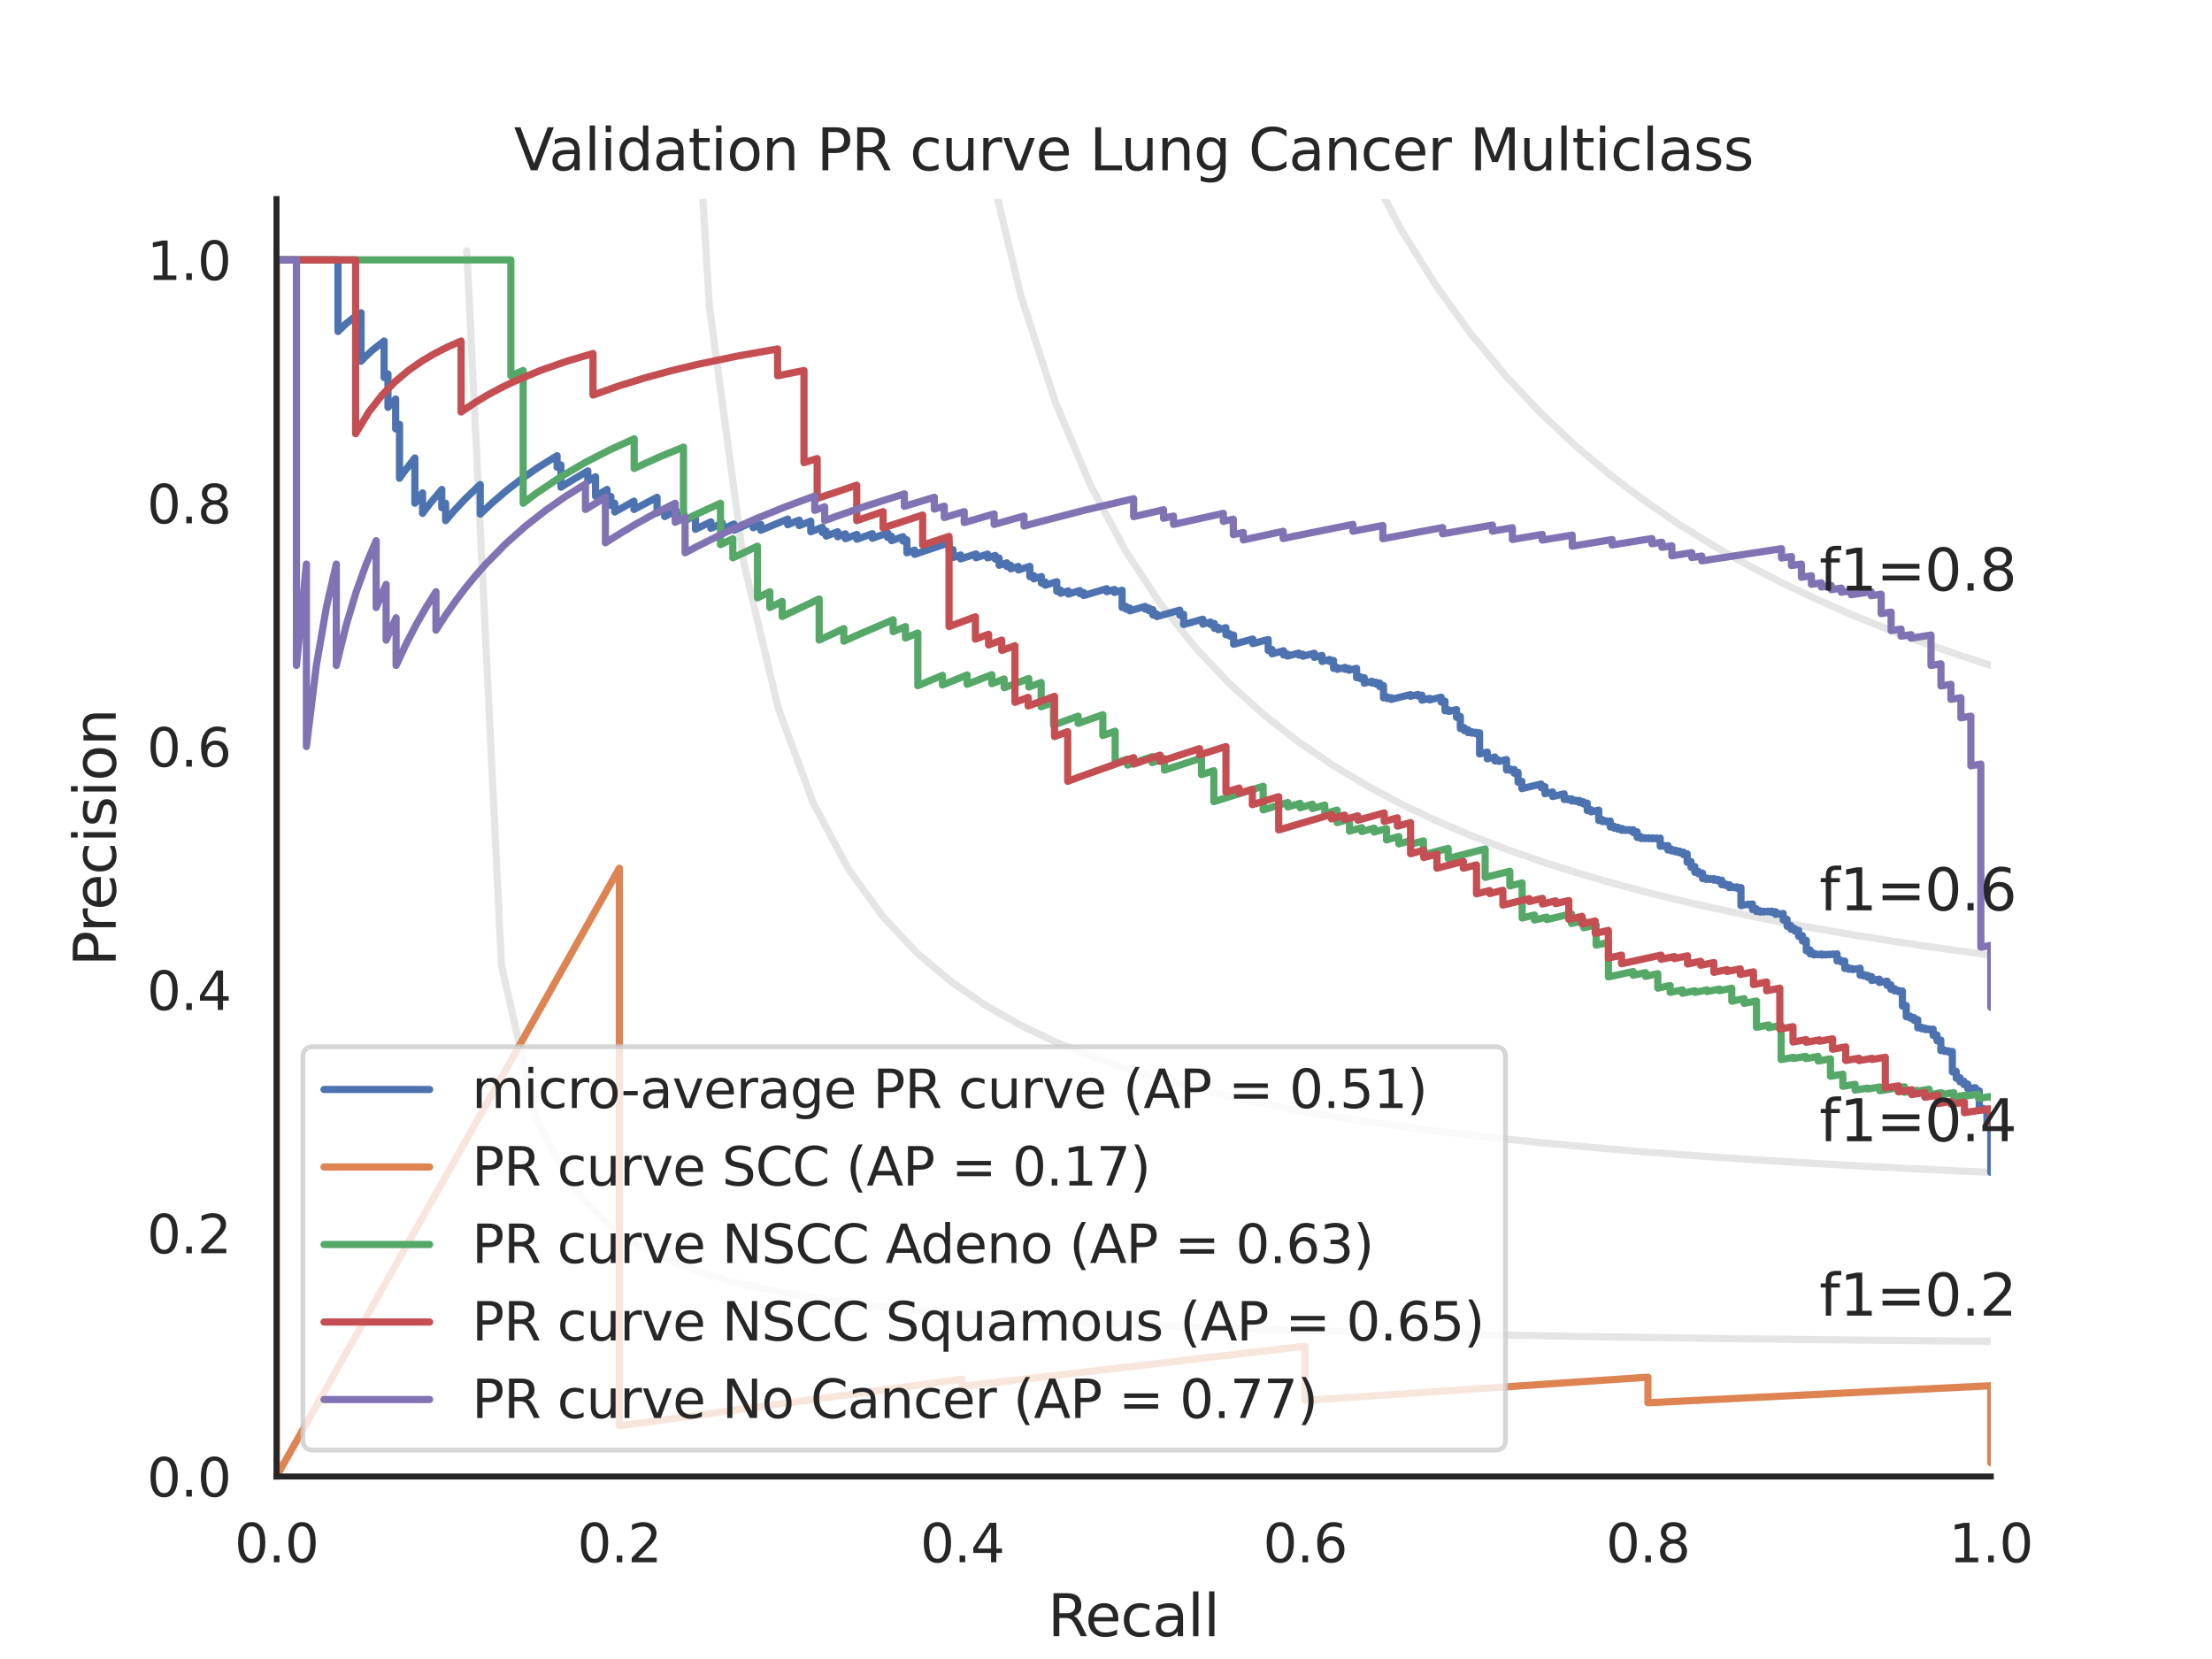 <?xml version="1.0" encoding="utf-8" standalone="no"?>
<!DOCTYPE svg PUBLIC "-//W3C//DTD SVG 1.1//EN"
  "http://www.w3.org/Graphics/SVG/1.1/DTD/svg11.dtd">
<svg xmlns:xlink="http://www.w3.org/1999/xlink" width="460.8pt" height="345.6pt" viewBox="0 0 460.8 345.6" xmlns="http://www.w3.org/2000/svg" version="1.1">
 <defs>
  <style type="text/css">*{stroke-linejoin: round; stroke-linecap: butt}</style>
 </defs>
 <g id="figure_1">
  <g id="patch_1">
   <path d="M 0 345.6 
L 460.8 345.6 
L 460.8 0 
L 0 0 
z
" style="fill: #ffffff"/>
  </g>
  <g id="axes_1">
   <g id="patch_2">
    <path d="M 57.6 307.584 
L 414.72 307.584 
L 414.72 41.472 
L 57.6 41.472 
z
" style="fill: #ffffff"/>
   </g>
   <g id="matplotlib.axis_1">
    <g id="xtick_1">
     <g id="text_1">
      <!-- 0.0 -->
      <g style="fill: #262626" transform="translate(48.853 325.442) scale(0.11 -0.11)">
       <defs>
        <path id="DejaVuSans-30" d="M 2034 4250 
Q 1547 4250 1301 3770 
Q 1056 3291 1056 2328 
Q 1056 1369 1301 889 
Q 1547 409 2034 409 
Q 2525 409 2770 889 
Q 3016 1369 3016 2328 
Q 3016 3291 2770 3770 
Q 2525 4250 2034 4250 
z
M 2034 4750 
Q 2819 4750 3233 4129 
Q 3647 3509 3647 2328 
Q 3647 1150 3233 529 
Q 2819 -91 2034 -91 
Q 1250 -91 836 529 
Q 422 1150 422 2328 
Q 422 3509 836 4129 
Q 1250 4750 2034 4750 
z
" transform="scale(0.016)"/>
        <path id="DejaVuSans-2e" d="M 684 794 
L 1344 794 
L 1344 0 
L 684 0 
L 684 794 
z
" transform="scale(0.016)"/>
       </defs>
       <use xlink:href="#DejaVuSans-30"/>
       <use xlink:href="#DejaVuSans-2e" x="63.623"/>
       <use xlink:href="#DejaVuSans-30" x="95.41"/>
      </g>
     </g>
    </g>
    <g id="xtick_2">
     <g id="text_2">
      <!-- 0.2 -->
      <g style="fill: #262626" transform="translate(120.277 325.442) scale(0.11 -0.11)">
       <defs>
        <path id="DejaVuSans-32" d="M 1228 531 
L 3431 531 
L 3431 0 
L 469 0 
L 469 531 
Q 828 903 1448 1529 
Q 2069 2156 2228 2338 
Q 2531 2678 2651 2914 
Q 2772 3150 2772 3378 
Q 2772 3750 2511 3984 
Q 2250 4219 1831 4219 
Q 1534 4219 1204 4116 
Q 875 4013 500 3803 
L 500 4441 
Q 881 4594 1212 4672 
Q 1544 4750 1819 4750 
Q 2544 4750 2975 4387 
Q 3406 4025 3406 3419 
Q 3406 3131 3298 2873 
Q 3191 2616 2906 2266 
Q 2828 2175 2409 1742 
Q 1991 1309 1228 531 
z
" transform="scale(0.016)"/>
       </defs>
       <use xlink:href="#DejaVuSans-30"/>
       <use xlink:href="#DejaVuSans-2e" x="63.623"/>
       <use xlink:href="#DejaVuSans-32" x="95.41"/>
      </g>
     </g>
    </g>
    <g id="xtick_3">
     <g id="text_3">
      <!-- 0.4 -->
      <g style="fill: #262626" transform="translate(191.701 325.442) scale(0.11 -0.11)">
       <defs>
        <path id="DejaVuSans-34" d="M 2419 4116 
L 825 1625 
L 2419 1625 
L 2419 4116 
z
M 2253 4666 
L 3047 4666 
L 3047 1625 
L 3713 1625 
L 3713 1100 
L 3047 1100 
L 3047 0 
L 2419 0 
L 2419 1100 
L 313 1100 
L 313 1709 
L 2253 4666 
z
" transform="scale(0.016)"/>
       </defs>
       <use xlink:href="#DejaVuSans-30"/>
       <use xlink:href="#DejaVuSans-2e" x="63.623"/>
       <use xlink:href="#DejaVuSans-34" x="95.41"/>
      </g>
     </g>
    </g>
    <g id="xtick_4">
     <g id="text_4">
      <!-- 0.6 -->
      <g style="fill: #262626" transform="translate(263.125 325.442) scale(0.11 -0.11)">
       <defs>
        <path id="DejaVuSans-36" d="M 2113 2584 
Q 1688 2584 1439 2293 
Q 1191 2003 1191 1497 
Q 1191 994 1439 701 
Q 1688 409 2113 409 
Q 2538 409 2786 701 
Q 3034 994 3034 1497 
Q 3034 2003 2786 2293 
Q 2538 2584 2113 2584 
z
M 3366 4563 
L 3366 3988 
Q 3128 4100 2886 4159 
Q 2644 4219 2406 4219 
Q 1781 4219 1451 3797 
Q 1122 3375 1075 2522 
Q 1259 2794 1537 2939 
Q 1816 3084 2150 3084 
Q 2853 3084 3261 2657 
Q 3669 2231 3669 1497 
Q 3669 778 3244 343 
Q 2819 -91 2113 -91 
Q 1303 -91 875 529 
Q 447 1150 447 2328 
Q 447 3434 972 4092 
Q 1497 4750 2381 4750 
Q 2619 4750 2861 4703 
Q 3103 4656 3366 4563 
z
" transform="scale(0.016)"/>
       </defs>
       <use xlink:href="#DejaVuSans-30"/>
       <use xlink:href="#DejaVuSans-2e" x="63.623"/>
       <use xlink:href="#DejaVuSans-36" x="95.41"/>
      </g>
     </g>
    </g>
    <g id="xtick_5">
     <g id="text_5">
      <!-- 0.8 -->
      <g style="fill: #262626" transform="translate(334.549 325.442) scale(0.11 -0.11)">
       <defs>
        <path id="DejaVuSans-38" d="M 2034 2216 
Q 1584 2216 1326 1975 
Q 1069 1734 1069 1313 
Q 1069 891 1326 650 
Q 1584 409 2034 409 
Q 2484 409 2743 651 
Q 3003 894 3003 1313 
Q 3003 1734 2745 1975 
Q 2488 2216 2034 2216 
z
M 1403 2484 
Q 997 2584 770 2862 
Q 544 3141 544 3541 
Q 544 4100 942 4425 
Q 1341 4750 2034 4750 
Q 2731 4750 3128 4425 
Q 3525 4100 3525 3541 
Q 3525 3141 3298 2862 
Q 3072 2584 2669 2484 
Q 3125 2378 3379 2068 
Q 3634 1759 3634 1313 
Q 3634 634 3220 271 
Q 2806 -91 2034 -91 
Q 1263 -91 848 271 
Q 434 634 434 1313 
Q 434 1759 690 2068 
Q 947 2378 1403 2484 
z
M 1172 3481 
Q 1172 3119 1398 2916 
Q 1625 2713 2034 2713 
Q 2441 2713 2670 2916 
Q 2900 3119 2900 3481 
Q 2900 3844 2670 4047 
Q 2441 4250 2034 4250 
Q 1625 4250 1398 4047 
Q 1172 3844 1172 3481 
z
" transform="scale(0.016)"/>
       </defs>
       <use xlink:href="#DejaVuSans-30"/>
       <use xlink:href="#DejaVuSans-2e" x="63.623"/>
       <use xlink:href="#DejaVuSans-38" x="95.41"/>
      </g>
     </g>
    </g>
    <g id="xtick_6">
     <g id="text_6">
      <!-- 1.0 -->
      <g style="fill: #262626" transform="translate(405.973 325.442) scale(0.11 -0.11)">
       <defs>
        <path id="DejaVuSans-31" d="M 794 531 
L 1825 531 
L 1825 4091 
L 703 3866 
L 703 4441 
L 1819 4666 
L 2450 4666 
L 2450 531 
L 3481 531 
L 3481 0 
L 794 0 
L 794 531 
z
" transform="scale(0.016)"/>
       </defs>
       <use xlink:href="#DejaVuSans-31"/>
       <use xlink:href="#DejaVuSans-2e" x="63.623"/>
       <use xlink:href="#DejaVuSans-30" x="95.41"/>
      </g>
     </g>
    </g>
    <g id="text_7">
     <!-- Recall -->
     <g style="fill: #262626" transform="translate(218.259 340.848) scale(0.12 -0.12)">
      <defs>
       <path id="DejaVuSans-52" d="M 2841 2188 
Q 3044 2119 3236 1894 
Q 3428 1669 3622 1275 
L 4263 0 
L 3584 0 
L 2988 1197 
Q 2756 1666 2539 1819 
Q 2322 1972 1947 1972 
L 1259 1972 
L 1259 0 
L 628 0 
L 628 4666 
L 2053 4666 
Q 2853 4666 3247 4331 
Q 3641 3997 3641 3322 
Q 3641 2881 3436 2590 
Q 3231 2300 2841 2188 
z
M 1259 4147 
L 1259 2491 
L 2053 2491 
Q 2509 2491 2742 2702 
Q 2975 2913 2975 3322 
Q 2975 3731 2742 3939 
Q 2509 4147 2053 4147 
L 1259 4147 
z
" transform="scale(0.016)"/>
       <path id="DejaVuSans-65" d="M 3597 1894 
L 3597 1613 
L 953 1613 
Q 991 1019 1311 708 
Q 1631 397 2203 397 
Q 2534 397 2845 478 
Q 3156 559 3463 722 
L 3463 178 
Q 3153 47 2828 -22 
Q 2503 -91 2169 -91 
Q 1331 -91 842 396 
Q 353 884 353 1716 
Q 353 2575 817 3079 
Q 1281 3584 2069 3584 
Q 2775 3584 3186 3129 
Q 3597 2675 3597 1894 
z
M 3022 2063 
Q 3016 2534 2758 2815 
Q 2500 3097 2075 3097 
Q 1594 3097 1305 2825 
Q 1016 2553 972 2059 
L 3022 2063 
z
" transform="scale(0.016)"/>
       <path id="DejaVuSans-63" d="M 3122 3366 
L 3122 2828 
Q 2878 2963 2633 3030 
Q 2388 3097 2138 3097 
Q 1578 3097 1268 2742 
Q 959 2388 959 1747 
Q 959 1106 1268 751 
Q 1578 397 2138 397 
Q 2388 397 2633 464 
Q 2878 531 3122 666 
L 3122 134 
Q 2881 22 2623 -34 
Q 2366 -91 2075 -91 
Q 1284 -91 818 406 
Q 353 903 353 1747 
Q 353 2603 823 3093 
Q 1294 3584 2113 3584 
Q 2378 3584 2631 3529 
Q 2884 3475 3122 3366 
z
" transform="scale(0.016)"/>
       <path id="DejaVuSans-61" d="M 2194 1759 
Q 1497 1759 1228 1600 
Q 959 1441 959 1056 
Q 959 750 1161 570 
Q 1363 391 1709 391 
Q 2188 391 2477 730 
Q 2766 1069 2766 1631 
L 2766 1759 
L 2194 1759 
z
M 3341 1997 
L 3341 0 
L 2766 0 
L 2766 531 
Q 2569 213 2275 61 
Q 1981 -91 1556 -91 
Q 1019 -91 701 211 
Q 384 513 384 1019 
Q 384 1609 779 1909 
Q 1175 2209 1959 2209 
L 2766 2209 
L 2766 2266 
Q 2766 2663 2505 2880 
Q 2244 3097 1772 3097 
Q 1472 3097 1187 3025 
Q 903 2953 641 2809 
L 641 3341 
Q 956 3463 1253 3523 
Q 1550 3584 1831 3584 
Q 2591 3584 2966 3190 
Q 3341 2797 3341 1997 
z
" transform="scale(0.016)"/>
       <path id="DejaVuSans-6c" d="M 603 4863 
L 1178 4863 
L 1178 0 
L 603 0 
L 603 4863 
z
" transform="scale(0.016)"/>
      </defs>
      <use xlink:href="#DejaVuSans-52"/>
      <use xlink:href="#DejaVuSans-65" x="64.982"/>
      <use xlink:href="#DejaVuSans-63" x="126.506"/>
      <use xlink:href="#DejaVuSans-61" x="181.486"/>
      <use xlink:href="#DejaVuSans-6c" x="242.766"/>
      <use xlink:href="#DejaVuSans-6c" x="270.549"/>
     </g>
    </g>
   </g>
   <g id="matplotlib.axis_2">
    <g id="ytick_1">
     <g id="text_8">
      <!-- 0.0 -->
      <g style="fill: #262626" transform="translate(30.607 311.763) scale(0.11 -0.11)">
       <use xlink:href="#DejaVuSans-30"/>
       <use xlink:href="#DejaVuSans-2e" x="63.623"/>
       <use xlink:href="#DejaVuSans-30" x="95.41"/>
      </g>
     </g>
    </g>
    <g id="ytick_2">
     <g id="text_9">
      <!-- 0.2 -->
      <g style="fill: #262626" transform="translate(30.607 261.075) scale(0.11 -0.11)">
       <use xlink:href="#DejaVuSans-30"/>
       <use xlink:href="#DejaVuSans-2e" x="63.623"/>
       <use xlink:href="#DejaVuSans-32" x="95.41"/>
      </g>
     </g>
    </g>
    <g id="ytick_3">
     <g id="text_10">
      <!-- 0.4 -->
      <g style="fill: #262626" transform="translate(30.607 210.387) scale(0.11 -0.11)">
       <use xlink:href="#DejaVuSans-30"/>
       <use xlink:href="#DejaVuSans-2e" x="63.623"/>
       <use xlink:href="#DejaVuSans-34" x="95.41"/>
      </g>
     </g>
    </g>
    <g id="ytick_4">
     <g id="text_11">
      <!-- 0.6 -->
      <g style="fill: #262626" transform="translate(30.607 159.699) scale(0.11 -0.11)">
       <use xlink:href="#DejaVuSans-30"/>
       <use xlink:href="#DejaVuSans-2e" x="63.623"/>
       <use xlink:href="#DejaVuSans-36" x="95.41"/>
      </g>
     </g>
    </g>
    <g id="ytick_5">
     <g id="text_12">
      <!-- 0.8 -->
      <g style="fill: #262626" transform="translate(30.607 109.011) scale(0.11 -0.11)">
       <use xlink:href="#DejaVuSans-30"/>
       <use xlink:href="#DejaVuSans-2e" x="63.623"/>
       <use xlink:href="#DejaVuSans-38" x="95.41"/>
      </g>
     </g>
    </g>
    <g id="ytick_6">
     <g id="text_13">
      <!-- 1.0 -->
      <g style="fill: #262626" transform="translate(30.607 58.323) scale(0.11 -0.11)">
       <use xlink:href="#DejaVuSans-31"/>
       <use xlink:href="#DejaVuSans-2e" x="63.623"/>
       <use xlink:href="#DejaVuSans-30" x="95.41"/>
      </g>
     </g>
    </g>
    <g id="text_14">
     <!-- Precision -->
     <g style="fill: #262626" transform="translate(24.111 201.296) rotate(-90) scale(0.12 -0.12)">
      <defs>
       <path id="DejaVuSans-50" d="M 1259 4147 
L 1259 2394 
L 2053 2394 
Q 2494 2394 2734 2622 
Q 2975 2850 2975 3272 
Q 2975 3691 2734 3919 
Q 2494 4147 2053 4147 
L 1259 4147 
z
M 628 4666 
L 2053 4666 
Q 2838 4666 3239 4311 
Q 3641 3956 3641 3272 
Q 3641 2581 3239 2228 
Q 2838 1875 2053 1875 
L 1259 1875 
L 1259 0 
L 628 0 
L 628 4666 
z
" transform="scale(0.016)"/>
       <path id="DejaVuSans-72" d="M 2631 2963 
Q 2534 3019 2420 3045 
Q 2306 3072 2169 3072 
Q 1681 3072 1420 2755 
Q 1159 2438 1159 1844 
L 1159 0 
L 581 0 
L 581 3500 
L 1159 3500 
L 1159 2956 
Q 1341 3275 1631 3429 
Q 1922 3584 2338 3584 
Q 2397 3584 2469 3576 
Q 2541 3569 2628 3553 
L 2631 2963 
z
" transform="scale(0.016)"/>
       <path id="DejaVuSans-69" d="M 603 3500 
L 1178 3500 
L 1178 0 
L 603 0 
L 603 3500 
z
M 603 4863 
L 1178 4863 
L 1178 4134 
L 603 4134 
L 603 4863 
z
" transform="scale(0.016)"/>
       <path id="DejaVuSans-73" d="M 2834 3397 
L 2834 2853 
Q 2591 2978 2328 3040 
Q 2066 3103 1784 3103 
Q 1356 3103 1142 2972 
Q 928 2841 928 2578 
Q 928 2378 1081 2264 
Q 1234 2150 1697 2047 
L 1894 2003 
Q 2506 1872 2764 1633 
Q 3022 1394 3022 966 
Q 3022 478 2636 193 
Q 2250 -91 1575 -91 
Q 1294 -91 989 -36 
Q 684 19 347 128 
L 347 722 
Q 666 556 975 473 
Q 1284 391 1588 391 
Q 1994 391 2212 530 
Q 2431 669 2431 922 
Q 2431 1156 2273 1281 
Q 2116 1406 1581 1522 
L 1381 1569 
Q 847 1681 609 1914 
Q 372 2147 372 2553 
Q 372 3047 722 3315 
Q 1072 3584 1716 3584 
Q 2034 3584 2315 3537 
Q 2597 3491 2834 3397 
z
" transform="scale(0.016)"/>
       <path id="DejaVuSans-6f" d="M 1959 3097 
Q 1497 3097 1228 2736 
Q 959 2375 959 1747 
Q 959 1119 1226 758 
Q 1494 397 1959 397 
Q 2419 397 2687 759 
Q 2956 1122 2956 1747 
Q 2956 2369 2687 2733 
Q 2419 3097 1959 3097 
z
M 1959 3584 
Q 2709 3584 3137 3096 
Q 3566 2609 3566 1747 
Q 3566 888 3137 398 
Q 2709 -91 1959 -91 
Q 1206 -91 779 398 
Q 353 888 353 1747 
Q 353 2609 779 3096 
Q 1206 3584 1959 3584 
z
" transform="scale(0.016)"/>
       <path id="DejaVuSans-6e" d="M 3513 2113 
L 3513 0 
L 2938 0 
L 2938 2094 
Q 2938 2591 2744 2837 
Q 2550 3084 2163 3084 
Q 1697 3084 1428 2787 
Q 1159 2491 1159 1978 
L 1159 0 
L 581 0 
L 581 3500 
L 1159 3500 
L 1159 2956 
Q 1366 3272 1645 3428 
Q 1925 3584 2291 3584 
Q 2894 3584 3203 3211 
Q 3513 2838 3513 2113 
z
" transform="scale(0.016)"/>
      </defs>
      <use xlink:href="#DejaVuSans-50"/>
      <use xlink:href="#DejaVuSans-72" x="58.553"/>
      <use xlink:href="#DejaVuSans-65" x="97.416"/>
      <use xlink:href="#DejaVuSans-63" x="158.939"/>
      <use xlink:href="#DejaVuSans-69" x="213.92"/>
      <use xlink:href="#DejaVuSans-73" x="241.703"/>
      <use xlink:href="#DejaVuSans-69" x="293.803"/>
      <use xlink:href="#DejaVuSans-6f" x="321.586"/>
      <use xlink:href="#DejaVuSans-6e" x="382.768"/>
     </g>
    </g>
   </g>
   <g id="line2d_1">
    <path d="M 97.248 52.267 
L 104.463 201.073 
L 111.678 232.96 
L 118.893 246.859 
L 126.109 254.643 
L 133.324 259.62 
L 140.539 263.076 
L 147.755 265.615 
L 154.97 267.561 
L 162.185 269.099 
L 169.4 270.345 
L 176.616 271.375 
L 183.831 272.241 
L 191.046 272.979 
L 198.262 273.616 
L 205.477 274.171 
L 212.692 274.658 
L 219.907 275.091 
L 227.123 275.476 
L 234.338 275.822 
L 241.553 276.135 
L 248.769 276.418 
L 255.984 276.676 
L 263.199 276.912 
L 270.414 277.129 
L 277.63 277.33 
L 284.845 277.515 
L 292.06 277.686 
L 299.275 277.846 
L 306.491 277.994 
L 313.706 278.133 
L 320.921 278.264 
L 328.137 278.386 
L 335.352 278.501 
L 342.567 278.609 
L 349.782 278.711 
L 356.998 278.808 
L 364.213 278.899 
L 371.428 278.986 
L 378.644 279.068 
L 385.859 279.146 
L 393.074 279.221 
L 400.289 279.292 
L 407.505 279.359 
L 414.72 279.424 
" clip-path="url(#p66d5009f59)" style="fill: none; stroke: #808080; stroke-opacity: 0.2; stroke-width: 1.5; stroke-linecap: round"/>
   </g>
   <g id="line2d_2">
    <path d="M 143.905 -1 
L 147.755 63.611 
L 154.97 117.362 
L 162.185 147.722 
L 169.4 167.231 
L 176.616 180.825 
L 183.831 190.84 
L 191.046 198.524 
L 198.262 204.607 
L 205.477 209.542 
L 212.692 213.626 
L 219.907 217.061 
L 227.123 219.991 
L 234.338 222.519 
L 241.553 224.724 
L 248.769 226.662 
L 255.984 228.38 
L 263.199 229.914 
L 270.414 231.291 
L 277.63 232.534 
L 284.845 233.662 
L 292.06 234.69 
L 299.275 235.631 
L 306.491 236.496 
L 313.706 237.293 
L 320.921 238.03 
L 328.137 238.714 
L 335.352 239.349 
L 342.567 239.942 
L 349.782 240.496 
L 356.998 241.015 
L 364.213 241.503 
L 371.428 241.961 
L 378.644 242.393 
L 385.859 242.8 
L 393.074 243.185 
L 400.289 243.55 
L 407.505 243.896 
L 414.72 244.224 
" clip-path="url(#p66d5009f59)" style="fill: none; stroke: #808080; stroke-opacity: 0.2; stroke-width: 1.5; stroke-linecap: round"/>
   </g>
   <g id="line2d_3">
    <path d="M 200.009 -1 
L 205.477 31.611 
L 212.692 61.693 
L 219.907 83.907 
L 227.123 100.983 
L 234.338 114.518 
L 241.553 125.511 
L 248.769 134.616 
L 255.984 142.281 
L 263.199 148.823 
L 270.414 154.471 
L 277.63 159.398 
L 284.845 163.732 
L 292.06 167.575 
L 299.275 171.006 
L 306.491 174.088 
L 313.706 176.871 
L 320.921 179.398 
L 328.137 181.701 
L 335.352 183.809 
L 342.567 185.746 
L 349.782 187.532 
L 356.998 189.184 
L 364.213 190.716 
L 371.428 192.142 
L 378.644 193.471 
L 385.859 194.714 
L 393.074 195.878 
L 400.289 196.971 
L 407.505 197.998 
L 414.72 198.967 
" clip-path="url(#p66d5009f59)" style="fill: none; stroke: #808080; stroke-opacity: 0.2; stroke-width: 1.5; stroke-linecap: round"/>
   </g>
   <g id="line2d_4">
    <path d="M 270.344 -1 
L 270.414 -0.768 
L 277.63 18.581 
L 284.845 34.622 
L 292.06 48.136 
L 299.275 59.676 
L 306.491 69.647 
L 313.706 78.346 
L 320.921 86.004 
L 328.137 92.796 
L 335.352 98.862 
L 342.567 104.312 
L 349.782 109.235 
L 356.998 113.705 
L 364.213 117.78 
L 371.428 121.512 
L 378.644 124.941 
L 385.859 128.104 
L 393.074 131.029 
L 400.289 133.744 
L 407.505 136.269 
L 414.72 138.624 
" clip-path="url(#p66d5009f59)" style="fill: none; stroke: #808080; stroke-opacity: 0.2; stroke-width: 1.5; stroke-linecap: round"/>
   </g>
   <g id="line2d_5">
    <path d="M 414.72 244.224 
L 414.72 234.042 
L 413.919 234.159 
L 413.919 234.063 
L 413.919 231.071 
L 413.119 231.191 
L 413.119 231.087 
L 413.119 230.878 
L 412.318 230.999 
L 412.318 230.894 
L 412.318 227.216 
L 411.517 227.34 
L 411.517 227.283 
L 411.517 226.586 
L 409.916 226.777 
L 409.916 225.829 
L 409.115 225.955 
L 409.115 225.895 
L 409.115 225.23 
L 408.314 225.357 
L 408.314 225.296 
L 408.314 224.495 
L 407.514 224.623 
L 407.514 224.561 
L 407.514 223.168 
L 406.713 223.297 
L 406.713 223.233 
L 406.713 219.042 
L 405.912 219.175 
L 405.912 219.104 
L 405.912 218.89 
L 405.111 219.023 
L 405.111 218.951 
L 405.111 218.737 
L 404.311 218.87 
L 404.311 218.798 
L 404.311 216.665 
L 403.51 216.8 
L 403.51 216.724 
L 403.51 215.579 
L 402.709 215.715 
L 402.709 215.637 
L 402.709 214.382 
L 401.909 214.519 
L 401.909 214.439 
L 401.909 214.36 
L 401.108 214.497 
L 401.108 214.417 
L 401.108 214.177 
L 400.307 214.315 
L 400.307 214.234 
L 400.307 213.993 
L 399.506 214.131 
L 399.506 214.05 
L 399.506 212.405 
L 398.706 212.544 
L 398.706 212.46 
L 398.706 211.955 
L 397.905 212.095 
L 397.905 212.01 
L 397.905 211.669 
L 397.104 211.81 
L 397.104 211.724 
L 397.104 209.448 
L 396.303 209.59 
L 396.303 209.501 
L 396.303 206.447 
L 395.503 206.591 
L 395.503 206.495 
L 395.503 206.304 
L 394.702 206.448 
L 394.702 206.352 
L 394.702 205.967 
L 393.901 206.111 
L 393.901 206.015 
L 393.901 205.135 
L 393.101 205.28 
L 393.101 205.182 
L 393.101 204.385 
L 391.499 204.678 
L 391.499 204.578 
L 391.499 203.972 
L 389.898 204.266 
L 389.898 204.165 
L 389.898 203.448 
L 389.097 203.596 
L 389.097 203.493 
L 389.097 203.182 
L 388.296 203.33 
L 388.296 203.226 
L 388.296 203.018 
L 387.496 203.167 
L 387.496 203.062 
L 387.496 201.684 
L 385.894 201.984 
L 385.894 201.877 
L 385.894 201.769 
L 385.093 201.919 
L 385.093 201.812 
L 385.093 201.595 
L 384.293 201.746 
L 384.293 201.638 
L 384.293 200.208 
L 383.492 200.359 
L 383.492 200.248 
L 383.492 200.024 
L 382.691 200.176 
L 382.691 200.064 
L 382.691 198.699 
L 381.891 198.852 
L 381.891 198.736 
L 381.09 198.89 
L 381.09 198.774 
L 380.289 198.928 
L 380.289 198.813 
L 379.488 198.967 
L 379.488 198.735 
L 378.688 198.889 
L 378.688 198.773 
L 377.887 198.928 
L 377.887 198.578 
L 377.086 198.733 
L 377.086 197.907 
L 376.286 198.063 
L 376.286 195.88 
L 375.485 196.037 
L 375.485 194.912 
L 374.684 195.07 
L 374.684 193.795 
L 373.883 193.953 
L 373.883 193.435 
L 373.083 193.594 
L 373.083 192.808 
L 372.282 192.967 
L 372.282 191.498 
L 371.481 191.658 
L 371.481 190.289 
L 370.681 190.45 
L 370.681 190.312 
L 369.88 190.473 
L 369.88 189.915 
L 369.079 190.077 
L 369.079 189.796 
L 368.278 189.959 
L 368.278 189.818 
L 367.478 189.981 
L 367.478 189.839 
L 366.677 190.002 
L 366.677 189.719 
L 365.876 189.883 
L 365.876 189.312 
L 365.076 189.476 
L 365.076 188.318 
L 364.275 188.483 
L 364.275 188.336 
L 362.673 188.667 
L 362.673 184.889 
L 361.873 185.056 
L 361.873 184.743 
L 361.072 184.91 
L 361.072 184.753 
L 360.271 184.92 
L 360.271 184.289 
L 359.47 184.457 
L 359.47 184.138 
L 358.67 184.307 
L 358.67 183.342 
L 357.869 183.511 
L 357.869 183.186 
L 357.068 183.355 
L 357.068 183.029 
L 356.268 183.198 
L 356.268 183.034 
L 355.467 183.204 
L 355.467 182.875 
L 354.666 183.046 
L 354.666 181.88 
L 353.865 182.051 
L 353.865 181.545 
L 353.065 181.717 
L 353.065 180.52 
L 352.264 180.692 
L 352.264 179.471 
L 351.463 179.644 
L 351.463 177.859 
L 350.663 178.032 
L 350.663 177.487 
L 349.862 177.66 
L 349.862 177.294 
L 349.061 177.468 
L 349.061 177.1 
L 348.26 177.274 
L 348.26 176.904 
L 347.46 177.079 
L 347.46 176.144 
L 346.659 176.319 
L 346.659 176.13 
L 345.858 176.306 
L 345.858 174.583 
L 345.058 174.759 
L 345.058 174.565 
L 344.257 174.741 
L 344.257 174.547 
L 343.456 174.723 
L 343.456 174.528 
L 342.655 174.705 
L 342.655 174.509 
L 341.855 174.687 
L 341.855 174.293 
L 341.054 174.472 
L 341.054 173.276 
L 340.253 173.455 
L 340.253 172.849 
L 339.453 173.028 
L 339.453 172.824 
L 338.652 173.004 
L 338.652 172.8 
L 337.851 172.98 
L 337.851 172.57 
L 337.05 172.751 
L 337.05 172.338 
L 336.25 172.519 
L 336.25 172.105 
L 335.449 172.286 
L 335.449 171.025 
L 334.648 171.207 
L 334.648 170.995 
L 333.848 171.177 
L 333.848 170.75 
L 333.047 170.933 
L 333.047 168.757 
L 331.445 169.123 
L 331.445 168.679 
L 330.645 168.863 
L 330.645 167.287 
L 329.844 167.471 
L 329.844 167.014 
L 329.043 167.198 
L 329.043 166.738 
L 328.243 166.923 
L 328.243 166.691 
L 327.442 166.877 
L 327.442 166.412 
L 326.641 166.598 
L 326.641 166.364 
L 325.84 166.55 
L 325.84 165.369 
L 323.438 165.931 
L 323.438 164.97 
L 321.837 165.347 
L 321.837 163.881 
L 321.036 164.07 
L 321.036 163.325 
L 317.032 164.278 
L 317.032 162.761 
L 316.232 162.953 
L 316.232 160.879 
L 315.431 161.071 
L 315.431 160.278 
L 314.63 160.47 
L 314.63 160.203 
L 313.83 160.396 
L 313.83 158.227 
L 312.228 158.612 
L 312.228 158.336 
L 311.427 158.529 
L 311.427 157.695 
L 309.826 158.083 
L 309.826 156.67 
L 308.225 157.059 
L 308.225 152.649 
L 307.424 152.842 
L 307.424 152.538 
L 306.623 152.732 
L 306.623 152.427 
L 305.822 152.621 
L 305.822 152.007 
L 305.022 152.201 
L 305.022 151.582 
L 304.221 151.777 
L 304.221 149.248 
L 303.42 149.442 
L 303.42 147.818 
L 301.819 148.204 
L 301.819 147.875 
L 301.018 148.069 
L 301.018 146.062 
L 300.217 146.256 
L 300.217 145.232 
L 297.815 145.814 
L 297.815 145.469 
L 296.214 145.86 
L 296.214 144.814 
L 295.413 145.01 
L 295.413 144.658 
L 293.812 145.052 
L 293.812 144.698 
L 289.808 145.695 
L 289.808 145.338 
L 289.007 145.539 
L 289.007 145.18 
L 288.207 145.382 
L 288.207 142.819 
L 287.406 143.02 
L 287.406 142.272 
L 286.605 142.473 
L 286.605 142.096 
L 285.804 142.297 
L 285.804 141.918 
L 284.203 142.322 
L 284.203 141.172 
L 283.402 141.375 
L 283.402 140.987 
L 282.602 141.19 
L 282.602 139.223 
L 281 139.627 
L 281 139.227 
L 280.199 139.43 
L 280.199 139.028 
L 278.598 139.436 
L 278.598 139.031 
L 277.797 139.236 
L 277.797 137.594 
L 276.997 137.798 
L 276.997 137.382 
L 275.395 137.792 
L 275.395 136.528 
L 273.794 136.939 
L 273.794 136.083 
L 271.392 136.704 
L 271.392 136.271 
L 270.591 136.48 
L 270.591 136.044 
L 268.189 136.674 
L 268.189 136.235 
L 267.388 136.447 
L 267.388 135.56 
L 264.986 136.198 
L 264.986 135.298 
L 264.185 135.512 
L 264.185 133.217 
L 260.982 134.07 
L 260.982 133.129 
L 256.979 134.214 
L 256.979 132.288 
L 256.178 132.506 
L 256.178 132.017 
L 255.377 132.235 
L 255.377 130.749 
L 253.776 131.184 
L 253.776 130.681 
L 252.975 130.9 
L 252.975 129.885 
L 252.174 130.103 
L 252.174 129.59 
L 250.573 130.029 
L 250.573 128.99 
L 246.569 130.101 
L 246.569 127.969 
L 245.769 128.191 
L 245.769 127.104 
L 240.964 128.455 
L 240.964 127.901 
L 240.164 128.13 
L 240.164 127.008 
L 239.363 127.236 
L 239.363 126.669 
L 238.562 126.898 
L 238.562 126.326 
L 235.359 127.252 
L 235.359 126.672 
L 234.559 126.906 
L 234.559 126.321 
L 233.758 126.555 
L 233.758 122.959 
L 232.156 123.418 
L 232.156 122.802 
L 230.555 123.264 
L 230.555 122.641 
L 225.751 124.058 
L 225.751 123.423 
L 224.95 123.664 
L 224.95 123.023 
L 222.548 123.751 
L 222.548 123.101 
L 220.946 123.592 
L 220.946 122.935 
L 220.146 123.181 
L 220.146 121.177 
L 217.743 121.914 
L 217.743 121.231 
L 216.943 121.479 
L 216.943 120.095 
L 215.341 120.589 
L 215.341 119.886 
L 214.541 120.134 
L 214.541 117.988 
L 212.138 118.727 
L 212.138 117.995 
L 210.537 118.494 
L 210.537 117.752 
L 209.736 118.003 
L 209.736 117.254 
L 208.135 117.756 
L 208.135 116.232 
L 207.334 116.482 
L 207.334 115.708 
L 205.733 116.211 
L 205.733 115.427 
L 203.331 116.189 
L 203.331 115.392 
L 200.128 116.43 
L 200.128 115.617 
L 198.526 116.144 
L 198.526 114.487 
L 197.726 114.749 
L 197.726 113.058 
L 190.519 115.479 
L 190.519 114.598 
L 188.918 115.157 
L 188.918 112.447 
L 188.117 112.722 
L 188.117 111.799 
L 185.715 112.63 
L 185.715 111.688 
L 184.914 111.968 
L 184.914 111.013 
L 181.711 112.145 
L 181.711 111.168 
L 178.508 112.332 
L 178.508 111.33 
L 176.106 112.224 
L 176.106 111.201 
L 174.505 111.805 
L 174.505 110.764 
L 172.103 111.682 
L 172.103 110.617 
L 171.302 110.926 
L 171.302 109.845 
L 168.9 110.779 
L 168.9 108.555 
L 166.498 109.493 
L 166.498 108.348 
L 164.095 109.304 
L 164.095 108.131 
L 158.49 110.464 
L 158.49 109.24 
L 156.889 109.933 
L 156.889 108.682 
L 152.885 110.464 
L 152.885 109.167 
L 150.483 110.275 
L 150.483 108.942 
L 148.081 110.076 
L 148.081 108.704 
L 144.878 110.263 
L 144.878 107.403 
L 142.476 108.587 
L 142.476 107.102 
L 140.875 107.904 
L 140.875 106.38 
L 138.472 107.604 
L 138.472 106.029 
L 136.871 106.86 
L 136.871 103.596 
L 132.067 106.132 
L 132.067 104.395 
L 128.063 106.659 
L 128.063 104.832 
L 127.262 105.297 
L 127.262 103.424 
L 126.462 103.885 
L 126.462 101.963 
L 124.06 103.356 
L 124.06 99.312 
L 122.458 100.224 
L 122.458 98.108 
L 118.455 100.472 
L 116.853 101.49 
L 116.853 96.859 
L 116.052 97.344 
L 116.052 94.927 
L 112.049 97.414 
L 108.846 99.633 
L 105.643 102.092 
L 102.44 104.832 
L 100.038 107.102 
L 100.038 100.933 
L 96.835 104.001 
L 94.433 106.58 
L 92.832 108.453 
L 92.832 104.832 
L 92.031 105.771 
L 92.031 101.963 
L 89.629 104.832 
L 88.027 106.944 
L 88.027 102.675 
L 86.426 104.832 
L 86.426 95.402 
L 84.024 98.496 
L 83.223 99.633 
L 83.223 88.393 
L 82.422 89.344 
L 82.422 83.109 
L 80.821 84.864 
L 80.821 77.904 
L 80.02 78.67 
L 80.02 71.04 
L 77.618 72.917 
L 76.017 74.419 
L 75.216 75.264 
L 75.216 65.163 
L 73.614 66.213 
L 72.013 67.483 
L 70.411 69.052 
L 70.411 54.144 
L 57.6 54.144 
L 57.6 54.144 
" clip-path="url(#p66d5009f59)" style="fill: none; stroke: #4c72b0; stroke-width: 1.5; stroke-linecap: round"/>
   </g>
   <g id="line2d_6">
    <path d="M 414.72 304.743 
L 414.72 288.671 
L 343.296 292.224 
L 343.296 286.895 
L 271.872 291.744 
L 271.872 280.43 
L 200.448 288.811 
L 200.448 287.309 
L 129.024 297.024 
L 129.024 180.864 
L 57.6 307.584 
L 57.6 54.144 
L 57.6 54.144 
" clip-path="url(#p66d5009f59)" style="fill: none; stroke: #dd8452; stroke-width: 1.5; stroke-linecap: round"/>
   </g>
   <g id="line2d_7">
    <path d="M 414.72 228.597 
L 414.72 228.42 
L 412.151 228.812 
L 412.151 227.915 
L 409.582 228.312 
L 409.582 228.13 
L 407.012 228.529 
L 407.012 227.612 
L 404.443 228.016 
L 404.443 227.644 
L 401.874 228.05 
L 401.874 226.917 
L 399.305 227.328 
L 399.305 227.136 
L 396.736 227.55 
L 396.736 226.385 
L 391.597 227.225 
L 391.597 226.433 
L 389.028 226.859 
L 389.028 226.659 
L 386.459 227.087 
L 386.459 225.87 
L 383.889 226.304 
L 383.889 223.764 
L 381.32 224.207 
L 381.32 220.572 
L 378.751 221.027 
L 378.751 220.07 
L 376.182 220.53 
L 376.182 220.045 
L 373.613 220.508 
L 373.613 220.264 
L 371.043 220.731 
L 371.043 213.603 
L 368.474 214.089 
L 368.474 213.516 
L 365.905 214.006 
L 365.905 208.52 
L 363.336 209.024 
L 363.336 208.048 
L 360.767 208.558 
L 360.767 205.863 
L 358.197 206.381 
L 358.197 206.034 
L 355.628 206.556 
L 355.628 206.208 
L 353.059 206.734 
L 353.059 206.384 
L 350.49 206.914 
L 350.49 206.208 
L 347.921 206.743 
L 347.921 205.303 
L 345.351 205.845 
L 345.351 202.841 
L 342.782 203.392 
L 342.782 202.614 
L 340.213 203.171 
L 340.213 202.382 
L 335.075 203.51 
L 335.075 196.318 
L 332.505 196.898 
L 332.505 192.677 
L 329.936 193.266 
L 329.936 191.788 
L 327.367 192.384 
L 327.367 190.354 
L 322.228 191.565 
L 322.228 191.047 
L 319.659 191.661 
L 319.659 190.612 
L 317.09 191.232 
L 317.09 183.925 
L 314.521 184.555 
L 314.521 181.494 
L 309.382 182.774 
L 309.382 176.862 
L 301.675 178.831 
L 301.675 176.732 
L 296.536 178.079 
L 296.536 175.169 
L 293.967 175.852 
L 293.967 175.104 
L 291.398 175.795 
L 291.398 174.272 
L 288.829 174.97 
L 288.829 172.616 
L 286.26 173.321 
L 286.26 172.517 
L 283.69 173.23 
L 283.69 172.416 
L 281.121 173.137 
L 281.121 170.632 
L 278.552 171.36 
L 278.552 168.757 
L 275.983 169.492 
L 275.983 167.698 
L 273.414 168.44 
L 273.414 167.525 
L 270.844 168.276 
L 270.844 167.347 
L 268.275 168.107 
L 268.275 167.165 
L 263.137 168.713 
L 263.137 163.788 
L 252.86 166.99 
L 252.86 160.55 
L 250.291 161.369 
L 250.291 157.915 
L 242.583 160.425 
L 242.583 158.013 
L 240.014 158.871 
L 240.014 157.632 
L 234.875 159.386 
L 234.875 158.119 
L 232.306 159.016 
L 232.306 152.323 
L 229.737 153.216 
L 229.737 148.888 
L 224.599 150.693 
L 224.599 149.184 
L 219.46 151.048 
L 219.46 146.304 
L 216.891 147.244 
L 216.891 142.181 
L 214.322 143.118 
L 214.322 141.349 
L 209.183 143.266 
L 209.183 141.44 
L 206.614 142.421 
L 206.614 140.544 
L 201.476 142.553 
L 201.476 140.612 
L 196.337 142.695 
L 196.337 140.684 
L 191.199 142.848 
L 191.199 131.866 
L 188.63 132.916 
L 188.63 130.523 
L 186.06 131.584 
L 186.06 129.105 
L 178.353 132.412 
L 175.784 133.58 
L 175.784 130.944 
L 170.645 133.344 
L 170.645 124.775 
L 162.938 128.428 
L 162.938 125.285 
L 160.368 126.555 
L 160.368 123.264 
L 157.799 124.544 
L 157.799 113.777 
L 152.661 116.211 
L 152.661 112.224 
L 150.092 113.46 
L 150.092 104.832 
L 144.953 107.19 
L 142.384 108.453 
L 142.384 93.135 
L 137.245 95.242 
L 132.107 97.591 
L 132.107 91.415 
L 126.969 93.744 
L 121.83 96.384 
L 116.692 99.401 
L 111.553 102.882 
L 108.984 104.832 
L 108.984 77.184 
L 106.415 78.281 
L 106.415 54.144 
L 57.6 54.144 
L 57.6 54.144 
" clip-path="url(#p66d5009f59)" style="fill: none; stroke: #55a868; stroke-width: 1.5; stroke-linecap: round"/>
   </g>
   <g id="line2d_8">
    <path d="M 414.72 233.711 
L 414.72 230.963 
L 409.226 231.789 
L 409.226 229.602 
L 406.479 230.025 
L 406.479 229.461 
L 403.732 229.887 
L 403.732 228.148 
L 400.985 228.582 
L 400.985 227.584 
L 398.238 228.023 
L 398.238 227.003 
L 395.49 227.447 
L 395.49 226.192 
L 392.743 226.642 
L 392.743 220.24 
L 389.996 220.711 
L 389.996 220.464 
L 387.249 220.938 
L 387.249 220.441 
L 384.502 220.919 
L 384.502 218.09 
L 381.755 218.578 
L 381.755 216.407 
L 379.008 216.904 
L 379.008 216.625 
L 376.261 217.125 
L 376.261 216.565 
L 373.514 217.07 
L 373.514 213.868 
L 370.767 214.383 
L 370.767 205.851 
L 368.02 206.387 
L 368.02 204.567 
L 365.273 205.11 
L 365.273 202.453 
L 362.526 203.005 
L 362.526 201.825 
L 359.778 202.382 
L 359.778 201.984 
L 357.031 202.546 
L 357.031 200.511 
L 354.284 201.08 
L 354.284 200.245 
L 351.537 200.82 
L 351.537 199.112 
L 348.79 199.694 
L 348.79 199.259 
L 346.043 199.846 
L 346.043 198.967 
L 337.802 200.762 
L 337.802 198.967 
L 335.055 199.578 
L 335.055 193.818 
L 332.308 194.441 
L 332.308 191.858 
L 329.561 192.49 
L 329.561 190.884 
L 326.814 191.523 
L 326.814 187.598 
L 324.066 188.246 
L 324.066 187.664 
L 321.319 188.318 
L 321.319 187.137 
L 318.572 187.799 
L 318.572 187.2 
L 313.078 188.544 
L 313.078 185.46 
L 310.331 186.144 
L 310.331 185.508 
L 307.584 186.2 
L 307.584 180.164 
L 304.837 180.864 
L 304.837 179.44 
L 299.343 180.864 
L 299.343 177.917 
L 296.596 178.641 
L 296.596 177.115 
L 293.849 177.847 
L 293.849 171.36 
L 291.102 172.097 
L 291.102 170.371 
L 288.354 171.116 
L 288.354 169.344 
L 282.86 170.86 
L 282.86 169.954 
L 280.113 170.726 
L 280.113 169.808 
L 277.366 170.589 
L 277.366 169.657 
L 266.378 172.889 
L 266.378 165.956 
L 260.884 167.625 
L 260.884 164.419 
L 258.137 165.268 
L 258.137 164.164 
L 255.39 165.024 
L 255.39 155.52 
L 249.895 157.238 
L 249.895 155.953 
L 241.654 158.632 
L 241.654 157.314 
L 236.16 159.173 
L 236.16 157.824 
L 225.172 161.736 
L 222.425 162.761 
L 222.425 152.417 
L 219.678 153.43 
L 219.678 145.052 
L 214.183 147.072 
L 214.183 145.268 
L 211.436 146.304 
L 211.436 134.503 
L 208.689 135.495 
L 208.689 133.344 
L 205.942 134.347 
L 205.942 132.126 
L 203.195 133.138 
L 203.195 128.486 
L 197.701 130.523 
L 197.701 111.744 
L 192.207 113.544 
L 192.207 107.285 
L 183.966 109.987 
L 183.966 106.58 
L 178.471 108.453 
L 178.471 101.077 
L 170.23 103.838 
L 170.23 95.522 
L 167.483 96.384 
L 167.483 77.184 
L 161.989 78.281 
L 161.989 72.688 
L 153.748 74.152 
L 145.506 75.867 
L 140.012 77.184 
L 134.518 78.67 
L 129.024 80.362 
L 123.53 82.304 
L 123.53 73.639 
L 118.036 75.264 
L 112.542 77.184 
L 107.047 79.488 
L 104.3 80.822 
L 101.553 82.304 
L 98.806 83.96 
L 96.059 85.824 
L 96.059 71.04 
L 93.312 72.247 
L 90.565 73.639 
L 87.818 75.264 
L 85.071 77.184 
L 82.324 79.488 
L 79.577 82.304 
L 76.83 85.824 
L 74.082 90.35 
L 74.082 54.144 
L 57.6 54.144 
L 57.6 54.144 
" clip-path="url(#p66d5009f59)" style="fill: none; stroke: #c44e52; stroke-width: 1.5; stroke-linecap: round"/>
   </g>
   <g id="line2d_9">
    <path d="M 414.72 209.845 
L 414.72 196.945 
L 412.644 197.309 
L 412.644 159.165 
L 410.567 159.526 
L 410.567 149.184 
L 408.491 149.535 
L 408.491 145.344 
L 406.415 145.691 
L 406.415 142.553 
L 404.339 142.897 
L 404.339 138.286 
L 402.262 138.624 
L 402.262 132.288 
L 398.11 132.945 
L 398.11 132.208 
L 396.033 132.539 
L 396.033 131.042 
L 393.957 131.372 
L 393.957 127.508 
L 391.881 127.831 
L 391.881 123.783 
L 389.805 124.098 
L 389.805 123.264 
L 385.652 123.898 
L 385.652 123.052 
L 383.576 123.371 
L 383.576 122.514 
L 381.5 122.833 
L 381.5 121.966 
L 379.423 122.286 
L 379.423 121.408 
L 377.347 121.728 
L 377.347 119.941 
L 375.271 120.259 
L 375.271 117.504 
L 373.194 117.816 
L 373.194 115.928 
L 371.118 116.237 
L 371.118 114.304 
L 354.508 116.837 
L 354.508 115.828 
L 352.432 116.156 
L 352.432 115.132 
L 348.279 115.792 
L 348.279 113.695 
L 346.203 114.023 
L 346.203 112.953 
L 344.127 113.28 
L 344.127 112.195 
L 335.821 113.521 
L 335.821 112.406 
L 327.516 113.777 
L 327.516 111.47 
L 321.287 112.512 
L 321.287 111.323 
L 315.059 112.388 
L 315.059 109.933 
L 310.906 110.643 
L 310.906 109.381 
L 300.525 111.21 
L 300.525 109.901 
L 288.067 112.224 
L 288.067 109.472 
L 281.838 110.667 
L 281.838 109.24 
L 269.38 111.744 
L 267.304 112.184 
L 267.304 110.681 
L 258.999 112.475 
L 258.999 110.915 
L 256.923 111.372 
L 256.923 108.156 
L 254.847 108.602 
L 254.847 106.944 
L 244.465 109.24 
L 244.465 107.5 
L 242.389 107.972 
L 242.389 106.19 
L 236.16 107.622 
L 236.16 103.885 
L 225.779 106.323 
L 215.397 109.012 
L 213.321 109.584 
L 213.321 107.5 
L 207.092 109.24 
L 207.092 107.06 
L 200.863 108.864 
L 200.863 106.58 
L 196.711 107.814 
L 196.711 105.435 
L 194.634 106.053 
L 194.634 103.596 
L 188.406 105.474 
L 188.406 102.882 
L 180.1 105.517 
L 173.872 107.688 
L 171.795 108.453 
L 171.795 105.567 
L 169.719 106.323 
L 169.719 103.319 
L 163.49 105.624 
L 157.261 108.156 
L 151.033 110.95 
L 144.804 114.048 
L 142.727 115.157 
L 142.727 107.756 
L 140.651 108.808 
L 140.651 104.832 
L 136.499 106.944 
L 132.346 109.24 
L 128.193 111.744 
L 126.117 113.084 
L 126.117 103.596 
L 121.965 106.132 
L 121.965 100.83 
L 117.812 103.424 
L 113.66 106.323 
L 109.507 109.584 
L 105.354 113.28 
L 101.202 117.504 
L 99.126 119.851 
L 97.049 122.378 
L 94.973 125.107 
L 92.897 128.064 
L 90.82 131.278 
L 90.82 123.264 
L 88.744 126.555 
L 86.668 130.176 
L 84.592 134.178 
L 82.515 138.624 
L 82.515 128.685 
L 80.439 133.344 
L 80.439 121.728 
L 78.363 126.555 
L 78.363 112.63 
L 76.287 117.504 
L 74.21 123.264 
L 72.134 130.176 
L 70.058 138.624 
L 70.058 117.504 
L 67.981 126.555 
L 65.905 138.624 
L 63.829 155.52 
L 63.829 117.504 
L 61.753 138.624 
L 61.753 54.144 
L 57.6 54.144 
L 57.6 54.144 
" clip-path="url(#p66d5009f59)" style="fill: none; stroke: #8172b3; stroke-width: 1.5; stroke-linecap: round"/>
   </g>
   <g id="patch_3">
    <path d="M 57.6 307.584 
L 57.6 41.472 
" style="fill: none; stroke: #262626; stroke-width: 1.25; stroke-linejoin: miter; stroke-linecap: square"/>
   </g>
   <g id="patch_4">
    <path d="M 57.6 307.584 
L 414.72 307.584 
" style="fill: none; stroke: #262626; stroke-width: 1.25; stroke-linejoin: miter; stroke-linecap: square"/>
   </g>
   <g id="text_15">
    <!-- f1=0.2 -->
    <g style="fill: #262626" transform="translate(379.008 274.077) scale(0.12 -0.12)">
     <defs>
      <path id="DejaVuSans-66" d="M 2375 4863 
L 2375 4384 
L 1825 4384 
Q 1516 4384 1395 4259 
Q 1275 4134 1275 3809 
L 1275 3500 
L 2222 3500 
L 2222 3053 
L 1275 3053 
L 1275 0 
L 697 0 
L 697 3053 
L 147 3053 
L 147 3500 
L 697 3500 
L 697 3744 
Q 697 4328 969 4595 
Q 1241 4863 1831 4863 
L 2375 4863 
z
" transform="scale(0.016)"/>
      <path id="DejaVuSans-3d" d="M 678 2906 
L 4684 2906 
L 4684 2381 
L 678 2381 
L 678 2906 
z
M 678 1631 
L 4684 1631 
L 4684 1100 
L 678 1100 
L 678 1631 
z
" transform="scale(0.016)"/>
     </defs>
     <use xlink:href="#DejaVuSans-66"/>
     <use xlink:href="#DejaVuSans-31" x="35.205"/>
     <use xlink:href="#DejaVuSans-3d" x="98.828"/>
     <use xlink:href="#DejaVuSans-30" x="182.617"/>
     <use xlink:href="#DejaVuSans-2e" x="246.24"/>
     <use xlink:href="#DejaVuSans-32" x="278.027"/>
    </g>
   </g>
   <g id="text_16">
    <!-- f1=0.4 -->
    <g style="fill: #262626" transform="translate(379.008 237.731) scale(0.12 -0.12)">
     <use xlink:href="#DejaVuSans-66"/>
     <use xlink:href="#DejaVuSans-31" x="35.205"/>
     <use xlink:href="#DejaVuSans-3d" x="98.828"/>
     <use xlink:href="#DejaVuSans-30" x="182.617"/>
     <use xlink:href="#DejaVuSans-2e" x="246.24"/>
     <use xlink:href="#DejaVuSans-34" x="278.027"/>
    </g>
   </g>
   <g id="text_17">
    <!-- f1=0.6 -->
    <g style="fill: #262626" transform="translate(379.008 189.645) scale(0.12 -0.12)">
     <use xlink:href="#DejaVuSans-66"/>
     <use xlink:href="#DejaVuSans-31" x="35.205"/>
     <use xlink:href="#DejaVuSans-3d" x="98.828"/>
     <use xlink:href="#DejaVuSans-30" x="182.617"/>
     <use xlink:href="#DejaVuSans-2e" x="246.24"/>
     <use xlink:href="#DejaVuSans-36" x="278.027"/>
    </g>
   </g>
   <g id="text_18">
    <!-- f1=0.8 -->
    <g style="fill: #262626" transform="translate(379.008 123.035) scale(0.12 -0.12)">
     <use xlink:href="#DejaVuSans-66"/>
     <use xlink:href="#DejaVuSans-31" x="35.205"/>
     <use xlink:href="#DejaVuSans-3d" x="98.828"/>
     <use xlink:href="#DejaVuSans-30" x="182.617"/>
     <use xlink:href="#DejaVuSans-2e" x="246.24"/>
     <use xlink:href="#DejaVuSans-38" x="278.027"/>
    </g>
   </g>
   <g id="text_19">
    <!-- Validation PR curve Lung Cancer Multiclass -->
    <g style="fill: #262626" transform="translate(107.061 35.472) scale(0.12 -0.12)">
     <defs>
      <path id="DejaVuSans-56" d="M 1831 0 
L 50 4666 
L 709 4666 
L 2188 738 
L 3669 4666 
L 4325 4666 
L 2547 0 
L 1831 0 
z
" transform="scale(0.016)"/>
      <path id="DejaVuSans-64" d="M 2906 2969 
L 2906 4863 
L 3481 4863 
L 3481 0 
L 2906 0 
L 2906 525 
Q 2725 213 2448 61 
Q 2172 -91 1784 -91 
Q 1150 -91 751 415 
Q 353 922 353 1747 
Q 353 2572 751 3078 
Q 1150 3584 1784 3584 
Q 2172 3584 2448 3432 
Q 2725 3281 2906 2969 
z
M 947 1747 
Q 947 1113 1208 752 
Q 1469 391 1925 391 
Q 2381 391 2643 752 
Q 2906 1113 2906 1747 
Q 2906 2381 2643 2742 
Q 2381 3103 1925 3103 
Q 1469 3103 1208 2742 
Q 947 2381 947 1747 
z
" transform="scale(0.016)"/>
      <path id="DejaVuSans-74" d="M 1172 4494 
L 1172 3500 
L 2356 3500 
L 2356 3053 
L 1172 3053 
L 1172 1153 
Q 1172 725 1289 603 
Q 1406 481 1766 481 
L 2356 481 
L 2356 0 
L 1766 0 
Q 1100 0 847 248 
Q 594 497 594 1153 
L 594 3053 
L 172 3053 
L 172 3500 
L 594 3500 
L 594 4494 
L 1172 4494 
z
" transform="scale(0.016)"/>
      <path id="DejaVuSans-20" transform="scale(0.016)"/>
      <path id="DejaVuSans-75" d="M 544 1381 
L 544 3500 
L 1119 3500 
L 1119 1403 
Q 1119 906 1312 657 
Q 1506 409 1894 409 
Q 2359 409 2629 706 
Q 2900 1003 2900 1516 
L 2900 3500 
L 3475 3500 
L 3475 0 
L 2900 0 
L 2900 538 
Q 2691 219 2414 64 
Q 2138 -91 1772 -91 
Q 1169 -91 856 284 
Q 544 659 544 1381 
z
M 1991 3584 
L 1991 3584 
z
" transform="scale(0.016)"/>
      <path id="DejaVuSans-76" d="M 191 3500 
L 800 3500 
L 1894 563 
L 2988 3500 
L 3597 3500 
L 2284 0 
L 1503 0 
L 191 3500 
z
" transform="scale(0.016)"/>
      <path id="DejaVuSans-4c" d="M 628 4666 
L 1259 4666 
L 1259 531 
L 3531 531 
L 3531 0 
L 628 0 
L 628 4666 
z
" transform="scale(0.016)"/>
      <path id="DejaVuSans-67" d="M 2906 1791 
Q 2906 2416 2648 2759 
Q 2391 3103 1925 3103 
Q 1463 3103 1205 2759 
Q 947 2416 947 1791 
Q 947 1169 1205 825 
Q 1463 481 1925 481 
Q 2391 481 2648 825 
Q 2906 1169 2906 1791 
z
M 3481 434 
Q 3481 -459 3084 -895 
Q 2688 -1331 1869 -1331 
Q 1566 -1331 1297 -1286 
Q 1028 -1241 775 -1147 
L 775 -588 
Q 1028 -725 1275 -790 
Q 1522 -856 1778 -856 
Q 2344 -856 2625 -561 
Q 2906 -266 2906 331 
L 2906 616 
Q 2728 306 2450 153 
Q 2172 0 1784 0 
Q 1141 0 747 490 
Q 353 981 353 1791 
Q 353 2603 747 3093 
Q 1141 3584 1784 3584 
Q 2172 3584 2450 3431 
Q 2728 3278 2906 2969 
L 2906 3500 
L 3481 3500 
L 3481 434 
z
" transform="scale(0.016)"/>
      <path id="DejaVuSans-43" d="M 4122 4306 
L 4122 3641 
Q 3803 3938 3442 4084 
Q 3081 4231 2675 4231 
Q 1875 4231 1450 3742 
Q 1025 3253 1025 2328 
Q 1025 1406 1450 917 
Q 1875 428 2675 428 
Q 3081 428 3442 575 
Q 3803 722 4122 1019 
L 4122 359 
Q 3791 134 3420 21 
Q 3050 -91 2638 -91 
Q 1578 -91 968 557 
Q 359 1206 359 2328 
Q 359 3453 968 4101 
Q 1578 4750 2638 4750 
Q 3056 4750 3426 4639 
Q 3797 4528 4122 4306 
z
" transform="scale(0.016)"/>
      <path id="DejaVuSans-4d" d="M 628 4666 
L 1569 4666 
L 2759 1491 
L 3956 4666 
L 4897 4666 
L 4897 0 
L 4281 0 
L 4281 4097 
L 3078 897 
L 2444 897 
L 1241 4097 
L 1241 0 
L 628 0 
L 628 4666 
z
" transform="scale(0.016)"/>
     </defs>
     <use xlink:href="#DejaVuSans-56"/>
     <use xlink:href="#DejaVuSans-61" x="60.658"/>
     <use xlink:href="#DejaVuSans-6c" x="121.938"/>
     <use xlink:href="#DejaVuSans-69" x="149.721"/>
     <use xlink:href="#DejaVuSans-64" x="177.504"/>
     <use xlink:href="#DejaVuSans-61" x="240.98"/>
     <use xlink:href="#DejaVuSans-74" x="302.26"/>
     <use xlink:href="#DejaVuSans-69" x="341.469"/>
     <use xlink:href="#DejaVuSans-6f" x="369.252"/>
     <use xlink:href="#DejaVuSans-6e" x="430.434"/>
     <use xlink:href="#DejaVuSans-20" x="493.812"/>
     <use xlink:href="#DejaVuSans-50" x="525.6"/>
     <use xlink:href="#DejaVuSans-52" x="585.902"/>
     <use xlink:href="#DejaVuSans-20" x="655.385"/>
     <use xlink:href="#DejaVuSans-63" x="687.172"/>
     <use xlink:href="#DejaVuSans-75" x="742.152"/>
     <use xlink:href="#DejaVuSans-72" x="805.531"/>
     <use xlink:href="#DejaVuSans-76" x="846.645"/>
     <use xlink:href="#DejaVuSans-65" x="905.824"/>
     <use xlink:href="#DejaVuSans-20" x="967.348"/>
     <use xlink:href="#DejaVuSans-4c" x="999.135"/>
     <use xlink:href="#DejaVuSans-75" x="1053.098"/>
     <use xlink:href="#DejaVuSans-6e" x="1116.477"/>
     <use xlink:href="#DejaVuSans-67" x="1179.855"/>
     <use xlink:href="#DejaVuSans-20" x="1243.332"/>
     <use xlink:href="#DejaVuSans-43" x="1275.119"/>
     <use xlink:href="#DejaVuSans-61" x="1344.943"/>
     <use xlink:href="#DejaVuSans-6e" x="1406.223"/>
     <use xlink:href="#DejaVuSans-63" x="1469.602"/>
     <use xlink:href="#DejaVuSans-65" x="1524.582"/>
     <use xlink:href="#DejaVuSans-72" x="1586.105"/>
     <use xlink:href="#DejaVuSans-20" x="1627.219"/>
     <use xlink:href="#DejaVuSans-4d" x="1659.006"/>
     <use xlink:href="#DejaVuSans-75" x="1745.285"/>
     <use xlink:href="#DejaVuSans-6c" x="1808.664"/>
     <use xlink:href="#DejaVuSans-74" x="1836.447"/>
     <use xlink:href="#DejaVuSans-69" x="1875.656"/>
     <use xlink:href="#DejaVuSans-63" x="1903.439"/>
     <use xlink:href="#DejaVuSans-6c" x="1958.42"/>
     <use xlink:href="#DejaVuSans-61" x="1986.203"/>
     <use xlink:href="#DejaVuSans-73" x="2047.482"/>
     <use xlink:href="#DejaVuSans-73" x="2099.582"/>
    </g>
   </g>
   <g id="legend_1">
    <g id="patch_5">
     <path d="M 65.3 302.084 
L 311.423 302.084 
Q 313.623 302.084 313.623 299.884 
L 313.623 220.254 
Q 313.623 218.054 311.423 218.054 
L 65.3 218.054 
Q 63.1 218.054 63.1 220.254 
L 63.1 299.884 
Q 63.1 302.084 65.3 302.084 
z
" style="fill: #ffffff; opacity: 0.8; stroke: #cccccc; stroke-linejoin: miter"/>
    </g>
    <g id="line2d_10">
     <path d="M 67.5 226.963 
L 78.5 226.963 
L 89.5 226.963 
" style="fill: none; stroke: #4c72b0; stroke-width: 1.5; stroke-linecap: round"/>
    </g>
    <g id="text_20">
     <!-- micro-average PR curve (AP = 0.51) -->
     <g style="fill: #262626" transform="translate(98.3 230.813) scale(0.11 -0.11)">
      <defs>
       <path id="DejaVuSans-6d" d="M 3328 2828 
Q 3544 3216 3844 3400 
Q 4144 3584 4550 3584 
Q 5097 3584 5394 3201 
Q 5691 2819 5691 2113 
L 5691 0 
L 5113 0 
L 5113 2094 
Q 5113 2597 4934 2840 
Q 4756 3084 4391 3084 
Q 3944 3084 3684 2787 
Q 3425 2491 3425 1978 
L 3425 0 
L 2847 0 
L 2847 2094 
Q 2847 2600 2669 2842 
Q 2491 3084 2119 3084 
Q 1678 3084 1418 2786 
Q 1159 2488 1159 1978 
L 1159 0 
L 581 0 
L 581 3500 
L 1159 3500 
L 1159 2956 
Q 1356 3278 1631 3431 
Q 1906 3584 2284 3584 
Q 2666 3584 2933 3390 
Q 3200 3197 3328 2828 
z
" transform="scale(0.016)"/>
       <path id="DejaVuSans-2d" d="M 313 2009 
L 1997 2009 
L 1997 1497 
L 313 1497 
L 313 2009 
z
" transform="scale(0.016)"/>
       <path id="DejaVuSans-28" d="M 1984 4856 
Q 1566 4138 1362 3434 
Q 1159 2731 1159 2009 
Q 1159 1288 1364 580 
Q 1569 -128 1984 -844 
L 1484 -844 
Q 1016 -109 783 600 
Q 550 1309 550 2009 
Q 550 2706 781 3412 
Q 1013 4119 1484 4856 
L 1984 4856 
z
" transform="scale(0.016)"/>
       <path id="DejaVuSans-41" d="M 2188 4044 
L 1331 1722 
L 3047 1722 
L 2188 4044 
z
M 1831 4666 
L 2547 4666 
L 4325 0 
L 3669 0 
L 3244 1197 
L 1141 1197 
L 716 0 
L 50 0 
L 1831 4666 
z
" transform="scale(0.016)"/>
       <path id="DejaVuSans-35" d="M 691 4666 
L 3169 4666 
L 3169 4134 
L 1269 4134 
L 1269 2991 
Q 1406 3038 1543 3061 
Q 1681 3084 1819 3084 
Q 2600 3084 3056 2656 
Q 3513 2228 3513 1497 
Q 3513 744 3044 326 
Q 2575 -91 1722 -91 
Q 1428 -91 1123 -41 
Q 819 9 494 109 
L 494 744 
Q 775 591 1075 516 
Q 1375 441 1709 441 
Q 2250 441 2565 725 
Q 2881 1009 2881 1497 
Q 2881 1984 2565 2268 
Q 2250 2553 1709 2553 
Q 1456 2553 1204 2497 
Q 953 2441 691 2322 
L 691 4666 
z
" transform="scale(0.016)"/>
       <path id="DejaVuSans-29" d="M 513 4856 
L 1013 4856 
Q 1481 4119 1714 3412 
Q 1947 2706 1947 2009 
Q 1947 1309 1714 600 
Q 1481 -109 1013 -844 
L 513 -844 
Q 928 -128 1133 580 
Q 1338 1288 1338 2009 
Q 1338 2731 1133 3434 
Q 928 4138 513 4856 
z
" transform="scale(0.016)"/>
      </defs>
      <use xlink:href="#DejaVuSans-6d"/>
      <use xlink:href="#DejaVuSans-69" x="97.412"/>
      <use xlink:href="#DejaVuSans-63" x="125.195"/>
      <use xlink:href="#DejaVuSans-72" x="180.176"/>
      <use xlink:href="#DejaVuSans-6f" x="219.039"/>
      <use xlink:href="#DejaVuSans-2d" x="282.096"/>
      <use xlink:href="#DejaVuSans-61" x="318.18"/>
      <use xlink:href="#DejaVuSans-76" x="379.459"/>
      <use xlink:href="#DejaVuSans-65" x="438.639"/>
      <use xlink:href="#DejaVuSans-72" x="500.162"/>
      <use xlink:href="#DejaVuSans-61" x="541.275"/>
      <use xlink:href="#DejaVuSans-67" x="602.555"/>
      <use xlink:href="#DejaVuSans-65" x="666.031"/>
      <use xlink:href="#DejaVuSans-20" x="727.555"/>
      <use xlink:href="#DejaVuSans-50" x="759.342"/>
      <use xlink:href="#DejaVuSans-52" x="819.645"/>
      <use xlink:href="#DejaVuSans-20" x="889.127"/>
      <use xlink:href="#DejaVuSans-63" x="920.914"/>
      <use xlink:href="#DejaVuSans-75" x="975.895"/>
      <use xlink:href="#DejaVuSans-72" x="1039.273"/>
      <use xlink:href="#DejaVuSans-76" x="1080.387"/>
      <use xlink:href="#DejaVuSans-65" x="1139.566"/>
      <use xlink:href="#DejaVuSans-20" x="1201.09"/>
      <use xlink:href="#DejaVuSans-28" x="1232.877"/>
      <use xlink:href="#DejaVuSans-41" x="1271.891"/>
      <use xlink:href="#DejaVuSans-50" x="1340.299"/>
      <use xlink:href="#DejaVuSans-20" x="1400.602"/>
      <use xlink:href="#DejaVuSans-3d" x="1432.389"/>
      <use xlink:href="#DejaVuSans-20" x="1516.178"/>
      <use xlink:href="#DejaVuSans-30" x="1547.965"/>
      <use xlink:href="#DejaVuSans-2e" x="1611.588"/>
      <use xlink:href="#DejaVuSans-35" x="1643.375"/>
      <use xlink:href="#DejaVuSans-31" x="1706.998"/>
      <use xlink:href="#DejaVuSans-29" x="1770.621"/>
     </g>
    </g>
    <g id="line2d_11">
     <path d="M 67.5 243.109 
L 78.5 243.109 
L 89.5 243.109 
" style="fill: none; stroke: #dd8452; stroke-width: 1.5; stroke-linecap: round"/>
    </g>
    <g id="text_21">
     <!-- PR curve SCC (AP = 0.17) -->
     <g style="fill: #262626" transform="translate(98.3 246.959) scale(0.11 -0.11)">
      <defs>
       <path id="DejaVuSans-53" d="M 3425 4513 
L 3425 3897 
Q 3066 4069 2747 4153 
Q 2428 4238 2131 4238 
Q 1616 4238 1336 4038 
Q 1056 3838 1056 3469 
Q 1056 3159 1242 3001 
Q 1428 2844 1947 2747 
L 2328 2669 
Q 3034 2534 3370 2195 
Q 3706 1856 3706 1288 
Q 3706 609 3251 259 
Q 2797 -91 1919 -91 
Q 1588 -91 1214 -16 
Q 841 59 441 206 
L 441 856 
Q 825 641 1194 531 
Q 1563 422 1919 422 
Q 2459 422 2753 634 
Q 3047 847 3047 1241 
Q 3047 1584 2836 1778 
Q 2625 1972 2144 2069 
L 1759 2144 
Q 1053 2284 737 2584 
Q 422 2884 422 3419 
Q 422 4038 858 4394 
Q 1294 4750 2059 4750 
Q 2388 4750 2728 4690 
Q 3069 4631 3425 4513 
z
" transform="scale(0.016)"/>
       <path id="DejaVuSans-37" d="M 525 4666 
L 3525 4666 
L 3525 4397 
L 1831 0 
L 1172 0 
L 2766 4134 
L 525 4134 
L 525 4666 
z
" transform="scale(0.016)"/>
      </defs>
      <use xlink:href="#DejaVuSans-50"/>
      <use xlink:href="#DejaVuSans-52" x="60.303"/>
      <use xlink:href="#DejaVuSans-20" x="129.785"/>
      <use xlink:href="#DejaVuSans-63" x="161.572"/>
      <use xlink:href="#DejaVuSans-75" x="216.553"/>
      <use xlink:href="#DejaVuSans-72" x="279.932"/>
      <use xlink:href="#DejaVuSans-76" x="321.045"/>
      <use xlink:href="#DejaVuSans-65" x="380.225"/>
      <use xlink:href="#DejaVuSans-20" x="441.748"/>
      <use xlink:href="#DejaVuSans-53" x="473.535"/>
      <use xlink:href="#DejaVuSans-43" x="537.012"/>
      <use xlink:href="#DejaVuSans-43" x="606.836"/>
      <use xlink:href="#DejaVuSans-20" x="676.66"/>
      <use xlink:href="#DejaVuSans-28" x="708.447"/>
      <use xlink:href="#DejaVuSans-41" x="747.461"/>
      <use xlink:href="#DejaVuSans-50" x="815.869"/>
      <use xlink:href="#DejaVuSans-20" x="876.172"/>
      <use xlink:href="#DejaVuSans-3d" x="907.959"/>
      <use xlink:href="#DejaVuSans-20" x="991.748"/>
      <use xlink:href="#DejaVuSans-30" x="1023.535"/>
      <use xlink:href="#DejaVuSans-2e" x="1087.158"/>
      <use xlink:href="#DejaVuSans-31" x="1118.945"/>
      <use xlink:href="#DejaVuSans-37" x="1182.568"/>
      <use xlink:href="#DejaVuSans-29" x="1246.191"/>
     </g>
    </g>
    <g id="line2d_12">
     <path d="M 67.5 259.254 
L 78.5 259.254 
L 89.5 259.254 
" style="fill: none; stroke: #55a868; stroke-width: 1.5; stroke-linecap: round"/>
    </g>
    <g id="text_22">
     <!-- PR curve NSCC Adeno (AP = 0.63) -->
     <g style="fill: #262626" transform="translate(98.3 263.104) scale(0.11 -0.11)">
      <defs>
       <path id="DejaVuSans-4e" d="M 628 4666 
L 1478 4666 
L 3547 763 
L 3547 4666 
L 4159 4666 
L 4159 0 
L 3309 0 
L 1241 3903 
L 1241 0 
L 628 0 
L 628 4666 
z
" transform="scale(0.016)"/>
       <path id="DejaVuSans-33" d="M 2597 2516 
Q 3050 2419 3304 2112 
Q 3559 1806 3559 1356 
Q 3559 666 3084 287 
Q 2609 -91 1734 -91 
Q 1441 -91 1130 -33 
Q 819 25 488 141 
L 488 750 
Q 750 597 1062 519 
Q 1375 441 1716 441 
Q 2309 441 2620 675 
Q 2931 909 2931 1356 
Q 2931 1769 2642 2001 
Q 2353 2234 1838 2234 
L 1294 2234 
L 1294 2753 
L 1863 2753 
Q 2328 2753 2575 2939 
Q 2822 3125 2822 3475 
Q 2822 3834 2567 4026 
Q 2313 4219 1838 4219 
Q 1578 4219 1281 4162 
Q 984 4106 628 3988 
L 628 4550 
Q 988 4650 1302 4700 
Q 1616 4750 1894 4750 
Q 2613 4750 3031 4423 
Q 3450 4097 3450 3541 
Q 3450 3153 3228 2886 
Q 3006 2619 2597 2516 
z
" transform="scale(0.016)"/>
      </defs>
      <use xlink:href="#DejaVuSans-50"/>
      <use xlink:href="#DejaVuSans-52" x="60.303"/>
      <use xlink:href="#DejaVuSans-20" x="129.785"/>
      <use xlink:href="#DejaVuSans-63" x="161.572"/>
      <use xlink:href="#DejaVuSans-75" x="216.553"/>
      <use xlink:href="#DejaVuSans-72" x="279.932"/>
      <use xlink:href="#DejaVuSans-76" x="321.045"/>
      <use xlink:href="#DejaVuSans-65" x="380.225"/>
      <use xlink:href="#DejaVuSans-20" x="441.748"/>
      <use xlink:href="#DejaVuSans-4e" x="473.535"/>
      <use xlink:href="#DejaVuSans-53" x="548.34"/>
      <use xlink:href="#DejaVuSans-43" x="611.816"/>
      <use xlink:href="#DejaVuSans-43" x="681.641"/>
      <use xlink:href="#DejaVuSans-20" x="751.465"/>
      <use xlink:href="#DejaVuSans-41" x="783.252"/>
      <use xlink:href="#DejaVuSans-64" x="849.91"/>
      <use xlink:href="#DejaVuSans-65" x="913.387"/>
      <use xlink:href="#DejaVuSans-6e" x="974.91"/>
      <use xlink:href="#DejaVuSans-6f" x="1038.289"/>
      <use xlink:href="#DejaVuSans-20" x="1099.471"/>
      <use xlink:href="#DejaVuSans-28" x="1131.258"/>
      <use xlink:href="#DejaVuSans-41" x="1170.271"/>
      <use xlink:href="#DejaVuSans-50" x="1238.68"/>
      <use xlink:href="#DejaVuSans-20" x="1298.982"/>
      <use xlink:href="#DejaVuSans-3d" x="1330.77"/>
      <use xlink:href="#DejaVuSans-20" x="1414.559"/>
      <use xlink:href="#DejaVuSans-30" x="1446.346"/>
      <use xlink:href="#DejaVuSans-2e" x="1509.969"/>
      <use xlink:href="#DejaVuSans-36" x="1541.756"/>
      <use xlink:href="#DejaVuSans-33" x="1605.379"/>
      <use xlink:href="#DejaVuSans-29" x="1669.002"/>
     </g>
    </g>
    <g id="line2d_13">
     <path d="M 67.5 275.4 
L 78.5 275.4 
L 89.5 275.4 
" style="fill: none; stroke: #c44e52; stroke-width: 1.5; stroke-linecap: round"/>
    </g>
    <g id="text_23">
     <!-- PR curve NSCC Squamous (AP = 0.65) -->
     <g style="fill: #262626" transform="translate(98.3 279.25) scale(0.11 -0.11)">
      <defs>
       <path id="DejaVuSans-71" d="M 947 1747 
Q 947 1113 1208 752 
Q 1469 391 1925 391 
Q 2381 391 2643 752 
Q 2906 1113 2906 1747 
Q 2906 2381 2643 2742 
Q 2381 3103 1925 3103 
Q 1469 3103 1208 2742 
Q 947 2381 947 1747 
z
M 2906 525 
Q 2725 213 2448 61 
Q 2172 -91 1784 -91 
Q 1150 -91 751 415 
Q 353 922 353 1747 
Q 353 2572 751 3078 
Q 1150 3584 1784 3584 
Q 2172 3584 2448 3432 
Q 2725 3281 2906 2969 
L 2906 3500 
L 3481 3500 
L 3481 -1331 
L 2906 -1331 
L 2906 525 
z
" transform="scale(0.016)"/>
      </defs>
      <use xlink:href="#DejaVuSans-50"/>
      <use xlink:href="#DejaVuSans-52" x="60.303"/>
      <use xlink:href="#DejaVuSans-20" x="129.785"/>
      <use xlink:href="#DejaVuSans-63" x="161.572"/>
      <use xlink:href="#DejaVuSans-75" x="216.553"/>
      <use xlink:href="#DejaVuSans-72" x="279.932"/>
      <use xlink:href="#DejaVuSans-76" x="321.045"/>
      <use xlink:href="#DejaVuSans-65" x="380.225"/>
      <use xlink:href="#DejaVuSans-20" x="441.748"/>
      <use xlink:href="#DejaVuSans-4e" x="473.535"/>
      <use xlink:href="#DejaVuSans-53" x="548.34"/>
      <use xlink:href="#DejaVuSans-43" x="611.816"/>
      <use xlink:href="#DejaVuSans-43" x="681.641"/>
      <use xlink:href="#DejaVuSans-20" x="751.465"/>
      <use xlink:href="#DejaVuSans-53" x="783.252"/>
      <use xlink:href="#DejaVuSans-71" x="846.729"/>
      <use xlink:href="#DejaVuSans-75" x="910.205"/>
      <use xlink:href="#DejaVuSans-61" x="973.584"/>
      <use xlink:href="#DejaVuSans-6d" x="1034.863"/>
      <use xlink:href="#DejaVuSans-6f" x="1132.275"/>
      <use xlink:href="#DejaVuSans-75" x="1193.457"/>
      <use xlink:href="#DejaVuSans-73" x="1256.836"/>
      <use xlink:href="#DejaVuSans-20" x="1308.936"/>
      <use xlink:href="#DejaVuSans-28" x="1340.723"/>
      <use xlink:href="#DejaVuSans-41" x="1379.736"/>
      <use xlink:href="#DejaVuSans-50" x="1448.145"/>
      <use xlink:href="#DejaVuSans-20" x="1508.447"/>
      <use xlink:href="#DejaVuSans-3d" x="1540.234"/>
      <use xlink:href="#DejaVuSans-20" x="1624.023"/>
      <use xlink:href="#DejaVuSans-30" x="1655.811"/>
      <use xlink:href="#DejaVuSans-2e" x="1719.434"/>
      <use xlink:href="#DejaVuSans-36" x="1751.221"/>
      <use xlink:href="#DejaVuSans-35" x="1814.844"/>
      <use xlink:href="#DejaVuSans-29" x="1878.467"/>
     </g>
    </g>
    <g id="line2d_14">
     <path d="M 67.5 291.546 
L 78.5 291.546 
L 89.5 291.546 
" style="fill: none; stroke: #8172b3; stroke-width: 1.5; stroke-linecap: round"/>
    </g>
    <g id="text_24">
     <!-- PR curve No Cancer (AP = 0.77) -->
     <g style="fill: #262626" transform="translate(98.3 295.396) scale(0.11 -0.11)">
      <use xlink:href="#DejaVuSans-50"/>
      <use xlink:href="#DejaVuSans-52" x="60.303"/>
      <use xlink:href="#DejaVuSans-20" x="129.785"/>
      <use xlink:href="#DejaVuSans-63" x="161.572"/>
      <use xlink:href="#DejaVuSans-75" x="216.553"/>
      <use xlink:href="#DejaVuSans-72" x="279.932"/>
      <use xlink:href="#DejaVuSans-76" x="321.045"/>
      <use xlink:href="#DejaVuSans-65" x="380.225"/>
      <use xlink:href="#DejaVuSans-20" x="441.748"/>
      <use xlink:href="#DejaVuSans-4e" x="473.535"/>
      <use xlink:href="#DejaVuSans-6f" x="548.34"/>
      <use xlink:href="#DejaVuSans-20" x="609.521"/>
      <use xlink:href="#DejaVuSans-43" x="641.309"/>
      <use xlink:href="#DejaVuSans-61" x="711.133"/>
      <use xlink:href="#DejaVuSans-6e" x="772.412"/>
      <use xlink:href="#DejaVuSans-63" x="835.791"/>
      <use xlink:href="#DejaVuSans-65" x="890.771"/>
      <use xlink:href="#DejaVuSans-72" x="952.295"/>
      <use xlink:href="#DejaVuSans-20" x="993.408"/>
      <use xlink:href="#DejaVuSans-28" x="1025.195"/>
      <use xlink:href="#DejaVuSans-41" x="1064.209"/>
      <use xlink:href="#DejaVuSans-50" x="1132.617"/>
      <use xlink:href="#DejaVuSans-20" x="1192.92"/>
      <use xlink:href="#DejaVuSans-3d" x="1224.707"/>
      <use xlink:href="#DejaVuSans-20" x="1308.496"/>
      <use xlink:href="#DejaVuSans-30" x="1340.283"/>
      <use xlink:href="#DejaVuSans-2e" x="1403.906"/>
      <use xlink:href="#DejaVuSans-37" x="1435.693"/>
      <use xlink:href="#DejaVuSans-37" x="1499.316"/>
      <use xlink:href="#DejaVuSans-29" x="1562.939"/>
     </g>
    </g>
   </g>
  </g>
 </g>
 <defs>
  <clipPath id="p66d5009f59">
   <rect x="57.6" y="41.472" width="357.12" height="266.112"/>
  </clipPath>
 </defs>
</svg>

